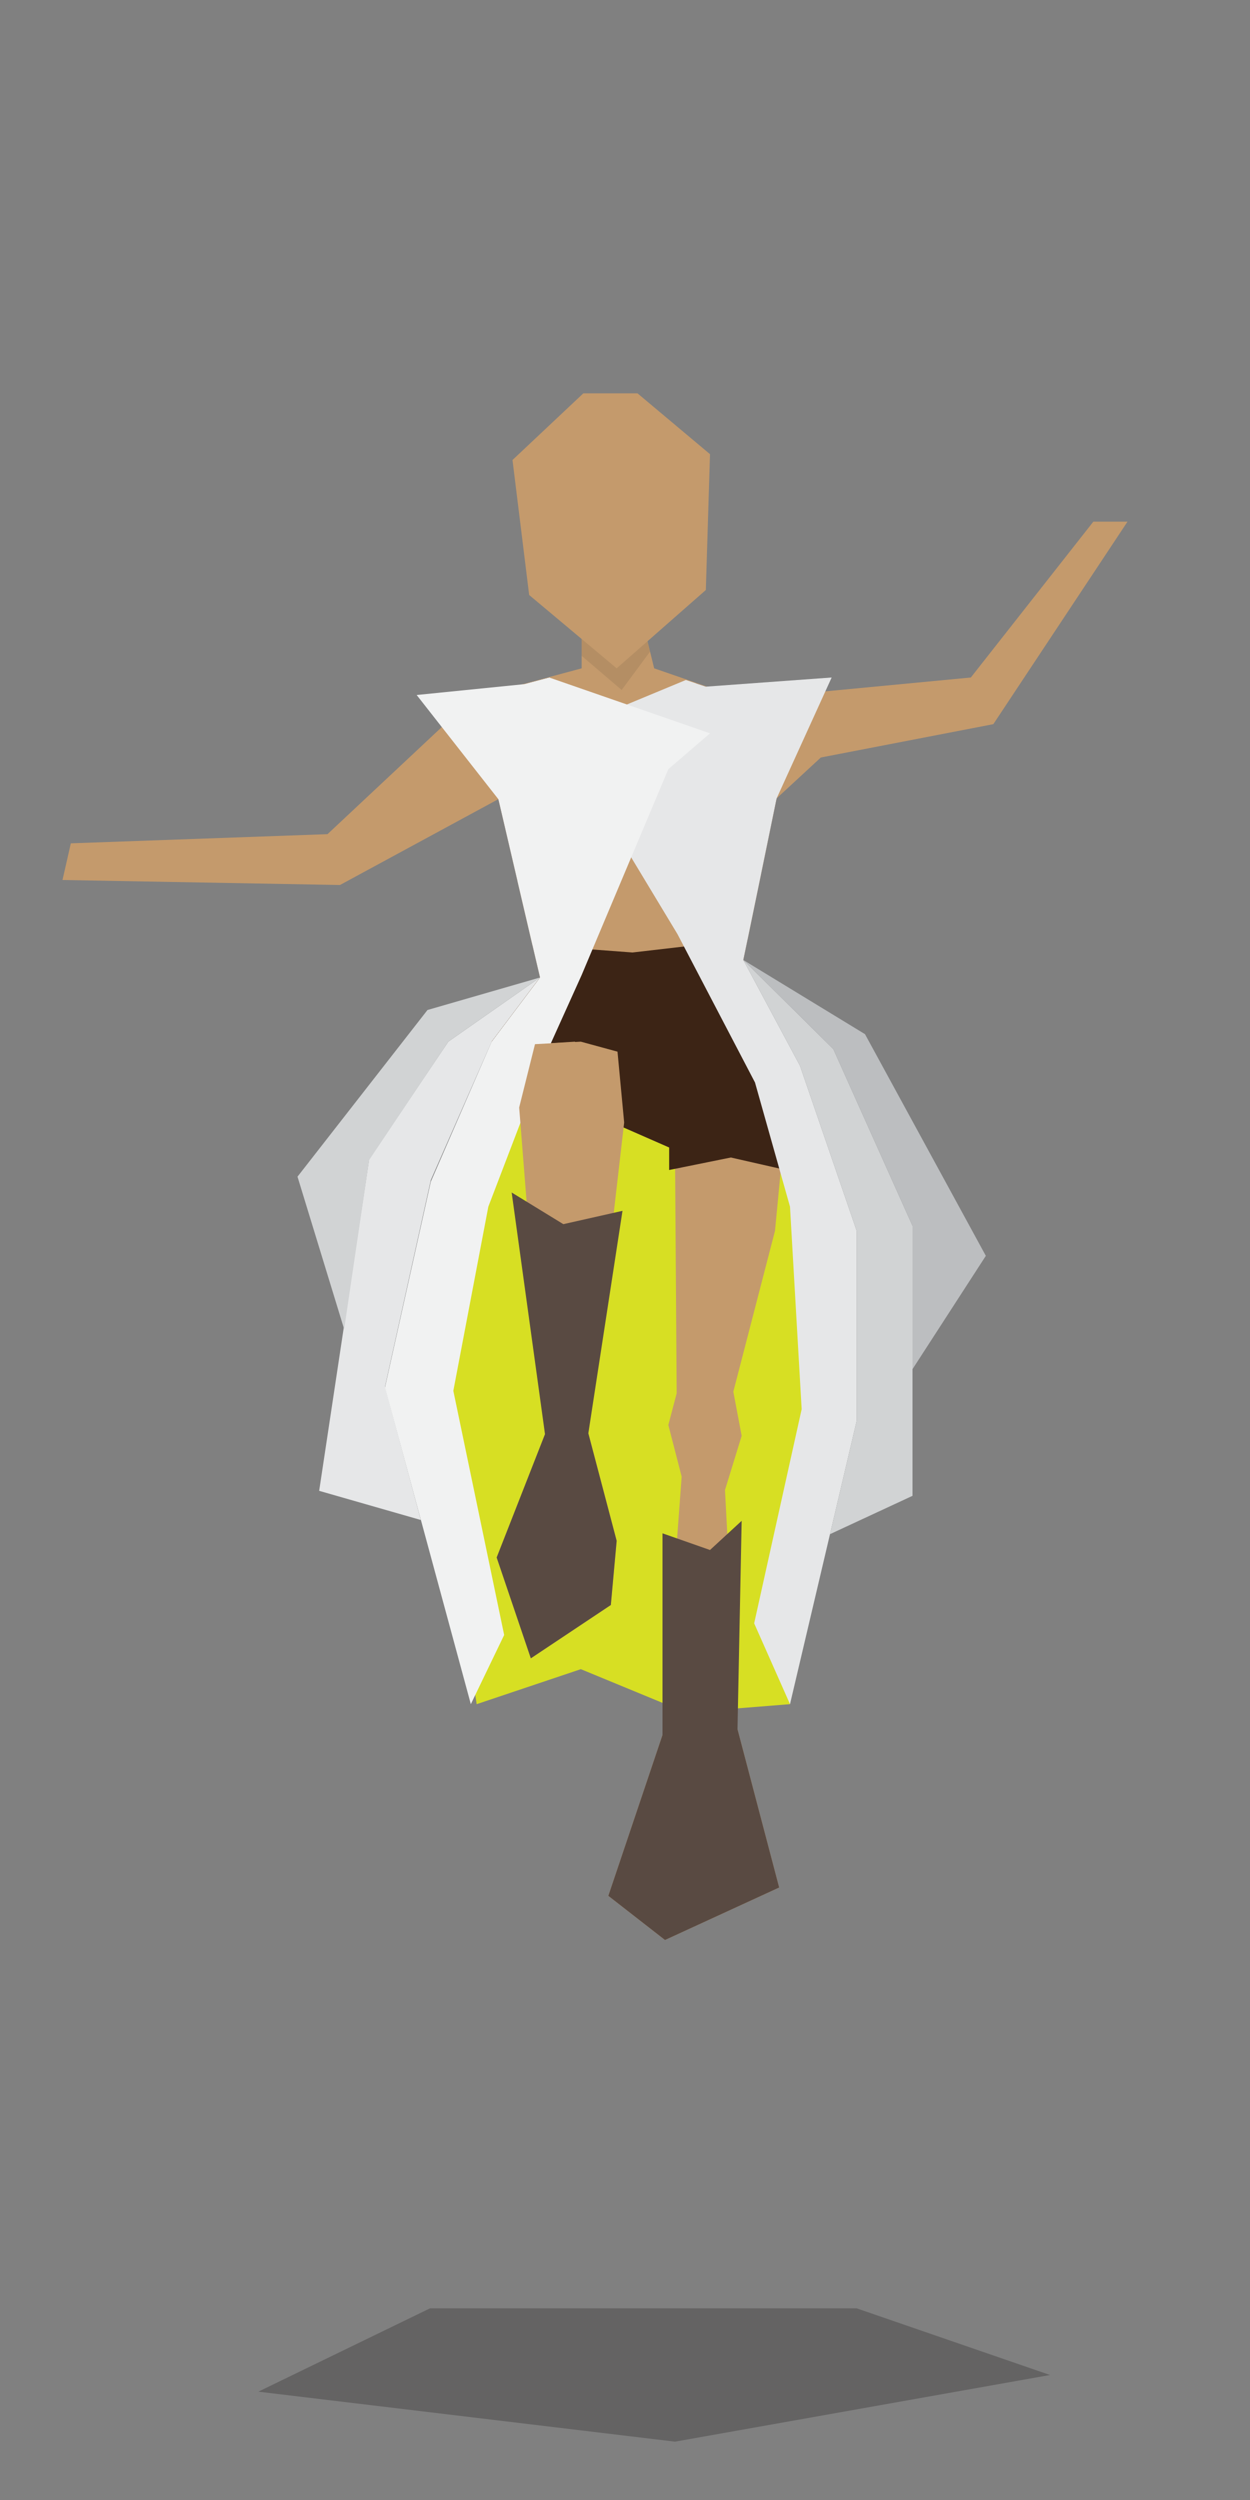 <?xml version="1.0" encoding="utf-8"?>
<!-- Generator: Adobe Illustrator 18.1.1, SVG Export Plug-In . SVG Version: 6.00 Build 0)  -->
<svg version="1.1" xmlns="http://www.w3.org/2000/svg" xmlns:xlink="http://www.w3.org/1999/xlink" x="0px" y="0px"
	 viewBox="0 0 150 300" enable-background="new 0 0 150 300" xml:space="preserve">
<rect x="0" y="0" width="150" height="300" fill="#808080" stroke="none"/>
<g id="Layer_3" display="none">
	<rect display="inline" fill="#C2B59B" width="150" height="300"/>
</g>
<g id="Layer_2">
	<polygon fill="#D7DF23" points="57.2,204.5 69.7,200.3 82.3,205.5 94.8,204.5 100.2,167.2 98.5,144.7 87,115.2 67.1,115.2 
		56.2,141.5 51.6,167.7 	"/>
	<path fill="#E6E7E8" d="M64.8,117.3c0,0-11,7.7-11,7.7c0,0-9.5,14.1-9.5,14.1l-6,39.8l12.2,3.5l-4.3-16l5.5-24.8L59,125L64.8,117.3
		z"/>
	<polygon fill="#C49A6C" points="69.8,76.2 69.8,80.2 56.8,83.7 39.3,100.1 8.5,101.2 7.5,105.6 40.8,106.2 59.8,95.9 64.8,117.3 
		59,125 57.8,132.8 70.5,133.4 81,138 81.2,167.2 80.2,171 81.8,177.2 79.5,208.2 73,227.5 79.8,232.8 93.5,226.5 88.5,207.5 
		87,178.8 89,172.3 88,167 93,147.7 94.8,128.9 89.2,115.2 93.2,95.8 98.5,90.9 119.2,86.9 135.3,62.6 131.2,62.6 116.5,81.3 
		89.2,83.9 78.5,80.2 77.2,74.9 	"/>
	<polygon fill="#594A42" points="79.5,184 85.2,186 89,182.5 88.5,207.5 93.5,226.5 79.8,232.8 73,227.5 79.5,208.2 	"/>
	<polygon fill="#3C2415" points="61.5,82.5 61.5,100.9 59.8,95.9 62.1,105.7 75.7,101.2 91.3,104.9 93.2,95.8 91.3,100.8 87.6,83.4 
		83.5,82 75.2,98.1 65.9,81.3 	"/>
	<polygon fill="#3C2415" points="63.9,113.4 75.9,114.3 89.7,112.7 89.2,115.2 94.8,128.9 94.3,140.4 87.7,138.9 80.3,140.4 
		80.3,137.7 70.5,133.4 69,125 64.2,125.3 59,125 64.8,117.3 	"/>
	<polygon fill="#E6E7E8" points="90.5,194.8 94.8,204.5 102.8,170.5 102.8,147.7 96,127.9 89.2,115.2 93.2,95.8 99.8,81.3 
		84.7,82.4 82.3,81.6 64,89.2 69.6,92.7 81.3,112.1 90.6,129.9 94.8,144.8 96.2,169.1 	"/>
	<polygon fill="#F1F2F2" points="62.9,82.1 50,83.4 59.8,95.9 64.8,117.3 59,125 51.7,141.8 46.2,166.5 56.5,204.5 60.5,196.2 
		54.4,166.9 58.6,144.8 66.1,125.2 69.8,117 80.2,92.3 85.2,88 65.9,81.3 	"/>
	<polygon fill="#C49A6C" points="69.7,125 74.1,126.2 74.9,134.7 70.6,172 74,184.9 73.3,192.6 63.7,199 59.6,186.9 65.4,172.1 
		62.3,132.9 64.2,125.3 	"/>
	<polygon fill="#594A42" points="67.6,146.9 74.7,145.3 70.6,172 74,184.9 73.3,192.6 63.7,199 59.6,186.9 65.4,172.1 61.4,143.1 	
		"/>
	<polygon opacity="0.1" fill="#231F20" points="78,78.2 74.6,82.8 69.8,78.7 69.8,76.7 77.7,77 	"/>
	<polygon fill="#C49A6C" points="70,47.2 76.5,47.2 85.2,54.5 84.7,70.8 74,80.2 63.5,71.4 61.5,55.2 	"/>
	<polygon fill="#D1D3D4" points="64.8,117.3 53.8,125 44.3,139.2 41.3,159.5 35.7,141.2 51.3,121.2 	"/>
	<polygon fill="#D1D3D4" points="89.2,115.2 96,127.9 102.8,147.7 102.8,170.5 99.6,184.1 109.5,179.5 109.5,147.1 100,125.9 	"/>
	<polygon fill="#BCBEC0" points="89.2,115.2 100,125.9 109.5,147.1 109.5,164.3 118.3,150.7 103.8,124.1 	"/>
	<polygon opacity="0.3" fill="#231F20" points="102.8,277 51.6,277 31,287 81,293 126,285 	"/>
</g>
</svg>
